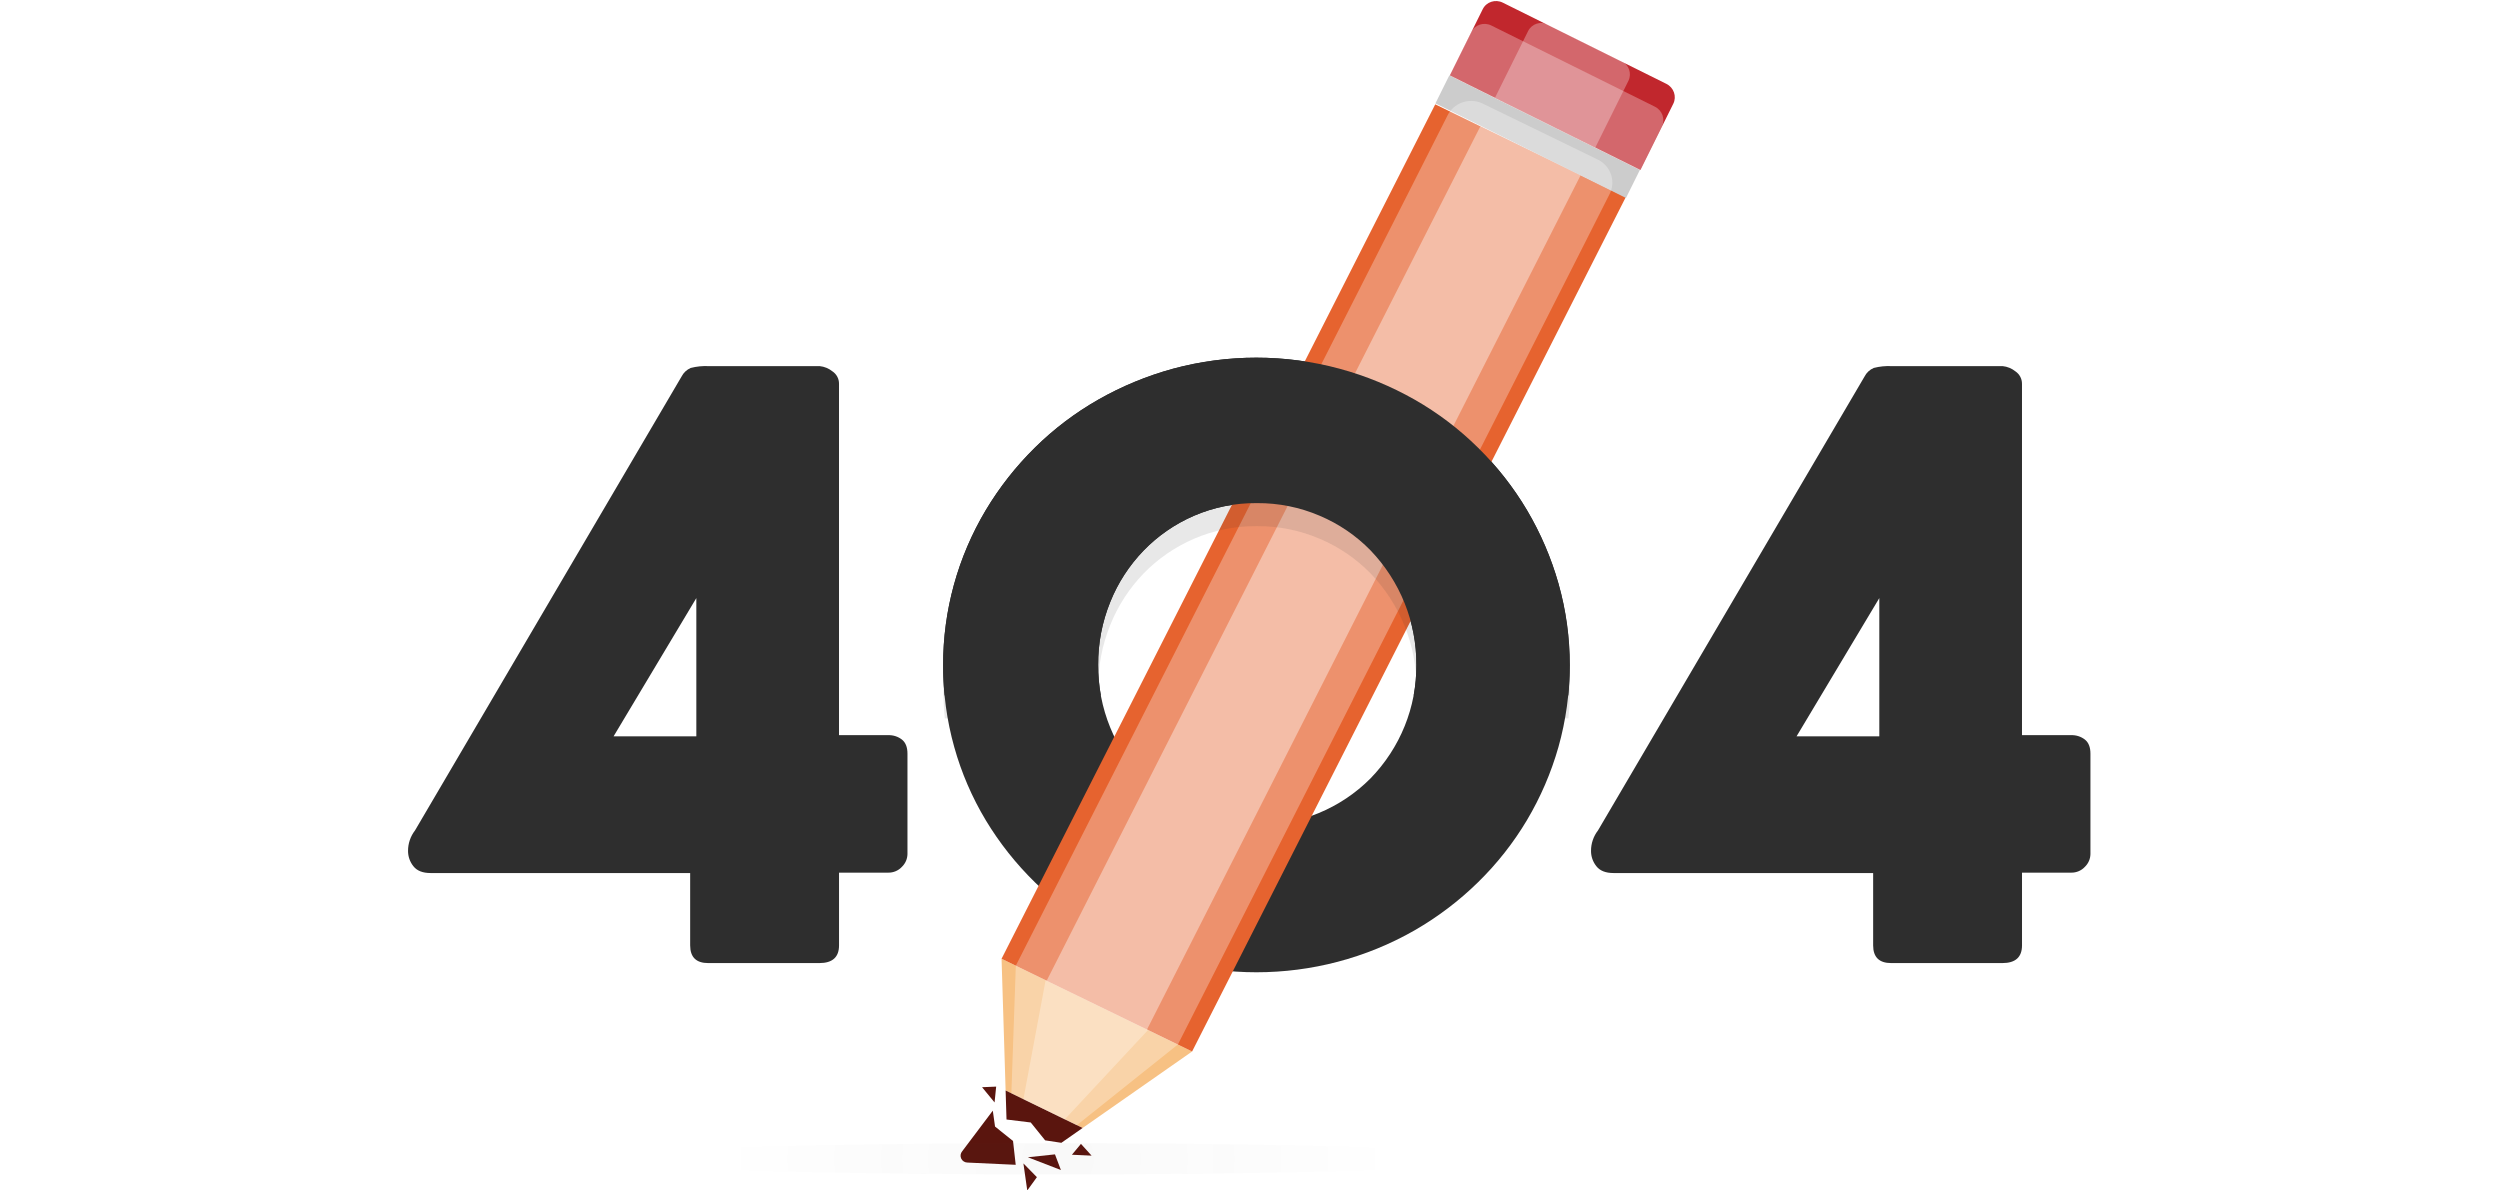 <?xml version="1.0" encoding="UTF-8"?>
<svg width="525px" height="250px" viewBox="0 0 525 371" version="1.1" xmlns="http://www.w3.org/2000/svg" xmlns:xlink="http://www.w3.org/1999/xlink">
    <!-- Generator: Sketch 51 (57462) - http://www.bohemiancoding.com/sketch -->
    <title>Group</title>
    <desc>Created with Sketch.</desc>
    <defs>
        <radialGradient cx="50.445%" cy="49.984%" fx="50.445%" fy="49.984%" r="1076.902%" gradientTransform="translate(0.504,0.5),scale(0.033,1),translate(-0.504,-0.5)" id="radialGradient-1">
            <stop stop-color="#333333" offset="0%"></stop>
            <stop stop-color="#000000" stop-opacity="0" offset="100%"></stop>
        </radialGradient>
        <filter x="-1.7%" y="-51.6%" width="103.4%" height="203.1%" filterUnits="objectBoundingBox" id="filter-2">
            <feGaussianBlur stdDeviation="1.674" in="SourceGraphic"></feGaussianBlur>
        </filter>
    </defs>
    <g id="404" stroke="none" stroke-width="1" fill="none" fill-rule="evenodd">
        <g id="web_404-page" transform="translate(-153, -201)" fill-rule="nonzero">
            <g id="Group" transform="translate(153, 199)">
                <path d="M7.143,274.075 C4.675,274.075 2.886,273.365 1.777,271.946 C0.69,270.587 0.103,268.908 0.113,267.182 C0.103,264.877 0.866,262.633 2.284,260.795 L85.346,119.353 C85.951,118.154 86.967,117.201 88.216,116.661 C90.032,116.198 91.909,116.009 93.782,116.098 L128.411,116.098 C129.866,116.251 131.243,116.818 132.372,117.73 C133.674,118.606 134.443,120.064 134.419,121.613 L134.419,231.104 L149.753,231.104 C151.3,231.052 152.815,231.541 154.03,232.482 C155.178,233.401 155.752,234.861 155.752,236.862 L155.752,268.185 C155.724,269.671 155.106,271.087 154.03,272.133 C152.94,273.317 151.38,273.981 149.753,273.952 L134.427,273.952 L134.427,296.62 C134.427,300.297 132.38,302.135 128.287,302.135 L93.658,302.135 C89.914,302.135 88.039,300.297 88.033,296.62 L88.033,274.075 L7.143,274.075 Z M89.955,231.479 L89.955,188.386 L64.162,231.479 L89.955,231.479 Z" id="Shape" fill="#2e2e2e"></path>
                <path d="M166.876,209.308 C166.833,192.312 171.43,175.613 180.189,160.945 C184.421,153.872 189.545,147.35 195.44,141.532 C201.324,135.714 207.962,130.679 215.184,126.556 C222.501,122.387 230.329,119.147 238.48,116.914 C255.477,112.314 273.427,112.314 290.424,116.914 C298.607,119.138 306.467,122.378 313.812,126.556 C321.043,130.677 327.689,135.712 333.581,141.532 C339.471,147.342 344.579,153.866 348.782,160.945 C353.043,168.148 356.351,175.853 358.625,183.875 C363.307,200.539 363.307,218.134 358.625,234.799 C356.354,242.793 353.046,250.469 348.782,257.638 C344.58,264.681 339.471,271.164 333.581,276.93 C327.675,282.723 321.041,287.756 313.837,291.906 C283.364,309.365 245.657,309.365 215.184,291.906 C200.744,283.574 188.698,271.786 180.172,257.646 C175.875,250.494 172.565,242.813 170.329,234.807 C168.007,226.5 166.845,217.922 166.876,209.308 Z M215.184,209.178 C215.129,215.881 216.409,222.531 218.953,228.754 C221.356,234.644 224.892,240.025 229.37,244.603 C238.659,253.94 251.398,259.205 264.702,259.205 C278.005,259.205 290.745,253.94 300.034,244.603 C309.32,235.067 314.453,222.361 314.345,209.178 C314.412,195.939 309.289,183.181 300.034,173.54 C295.55,168.95 290.175,165.287 284.225,162.764 C278.044,160.113 271.362,158.768 264.614,158.816 C257.873,158.746 251.193,160.083 245.02,162.74 C239.131,165.288 233.813,168.949 229.37,173.515 C224.878,178.155 221.341,183.6 218.953,189.552 C216.417,195.794 215.137,202.459 215.184,209.178 Z" id="Shape" fill="#2e2e2e"></path>
                <path d="M375.806,274.075 C373.333,274.075 371.544,273.365 370.44,271.946 C369.353,270.587 368.766,268.908 368.776,267.182 C368.766,264.877 369.529,262.633 370.947,260.795 L454.009,119.353 C454.616,118.152 455.635,117.199 456.888,116.661 C458.7,116.198 460.574,116.008 462.446,116.098 L497.074,116.098 C498.529,116.251 499.906,116.818 501.035,117.73 C502.334,118.609 503.101,120.065 503.082,121.613 L503.082,231.104 L518.416,231.104 C519.963,231.052 521.478,231.541 522.693,232.482 C523.841,233.401 524.415,234.861 524.415,236.862 L524.415,268.185 C524.387,269.671 523.769,271.087 522.693,272.133 C521.603,273.317 520.043,273.981 518.416,273.952 L503.09,273.952 L503.09,296.62 C503.09,300.297 501.043,302.135 496.95,302.135 L462.321,302.135 C458.577,302.135 456.702,300.297 456.696,296.62 L456.696,274.075 L375.806,274.075 Z M458.618,231.479 L458.618,188.386 L432.825,231.479 L458.618,231.479 Z" id="Shape" fill="#2e2e2e"></path>
                <polygon id="Shape" fill="#F7C183" points="210.334 353.522 244.456 329.687 185.074 300.787 186.339 341.841"></polygon>
                <polygon id="Shape" fill="#E6632F" points="185.074 300.787 244.456 329.687 379.619 63.419 320.229 34.519"></polygon>
                <polygon id="Shape" fill="#FFFFFF" opacity="0.4" style="mix-blend-mode: overlay;" points="199.135 307.631 230.395 322.843 365.549 56.575 334.298 41.362"></polygon>
                <rect id="Rectangle-path" fill="#CCCCCC" transform="translate(352.144, 44.592) rotate(-153.6) translate(-352.144, -44.592) " x="318.996" y="39.718" width="66.296" height="9.748"></rect>
                <path d="M327.476,14.036 L393.772,14.036 L393.772,37.063 C393.772,39.604 391.671,41.664 389.079,41.664 L332.169,41.664 C329.577,41.664 327.476,39.604 327.476,37.063 L327.476,14.036 Z" id="Shape" fill="#C1272D" transform="translate(360.624, 27.85) rotate(-153.6) translate(-360.624, -27.85) "></path>
                <path d="M325.675,21.571 L391.971,21.571 L391.971,36.645 C391.971,39.186 389.87,41.246 387.278,41.246 L330.359,41.246 C327.767,41.246 325.666,39.186 325.666,36.645 L325.666,21.571 L325.675,21.571 Z" id="Shape" fill="#FFFFFF" opacity="0.3" style="mix-blend-mode: overlay;" transform="translate(358.819, 31.409) rotate(-153.6) translate(-358.819, -31.409) "></path>
                <path d="M343.212,13.871 L378.107,13.871 L378.107,37.07 C378.107,39.61 376.006,41.67 373.415,41.67 L347.905,41.67 C345.313,41.67 343.212,39.61 343.212,37.07 L343.212,13.871 Z" id="Shape" fill="#FFFFFF" opacity="0.3" style="mix-blend-mode: overlay;" transform="translate(360.66, 27.771) rotate(-153.6) translate(-360.66, -27.771) "></path>
                <path d="M371.082,51.836 L334.831,34.192 C330.749,32.351 325.918,34.086 324.014,38.075 L316.526,52.872 L312.574,60.686 L189.517,302.948 L240.004,327.542 L363.02,85.28 L366.98,77.465 L374.468,62.66 C375.485,60.785 375.699,58.59 375.063,56.56 C374.428,54.53 372.996,52.83 371.082,51.836 Z" id="Shape" fill="#FFFFFF" opacity="0.3" style="mix-blend-mode: overlay;"></path>
                <path d="M182.345,348.122 L183.044,353.081 L188.652,357.576 L189.484,364.999 L174.507,364.305 C173.655,364.314 172.875,363.836 172.509,363.082 C172.143,362.327 172.257,361.432 172.802,360.79 L182.345,348.122 Z" id="Shape" fill="#5A150E"></path>
                <polygon id="Shape" fill="#5A150E" points="186.622 350.887 186.622 350.887 194.168 351.809 198.661 357.38 203.711 358.147 210.334 353.522 186.339 341.841"></polygon>
                <polygon id="Shape" fill="#FFFFFF" opacity="0.3" style="mix-blend-mode: overlay;" points="204.785 350.822 230.719 322.998 198.811 307.476 191.888 344.549"></polygon>
                <polygon id="Shape" fill="#FFFFFF" opacity="0.3" style="mix-blend-mode: overlay;" points="208.537 352.649 240.004 327.517 189.525 302.957 188.136 342.722"></polygon>
                <polygon id="Shape" fill="#5A150E" transform="translate(198.411, 364.485) rotate(-4) translate(-198.411, -364.485) " points="201.904 361.985 203.411 366.985 193.411 362.297"></polygon>
                <polygon id="Shape" fill="#5A150E" transform="translate(182.144, 342.581) rotate(-27) translate(-182.144, -342.581) " points="184.144 341.412 181.46 345.581 180.144 339.581"></polygon>
                <polygon id="Shape" fill="#5A150E" transform="translate(210.415, 360.708) rotate(-75) translate(-210.415, -360.708) " points="208.415 357.708 212.415 359.556 209.731 363.708"></polygon>
                <polygon id="Shape" fill="#5A150E" transform="translate(193.5, 369) rotate(12) translate(-193.5, -369) " points="191 365 196 368.318 193.926 373"></polygon>
                <path d="M216.024,225.867 C215.462,222.713 215.183,219.517 215.192,216.315 C215.155,209.613 216.434,202.966 218.961,196.738 C221.349,190.783 224.883,185.333 229.37,180.685 C233.815,176.122 239.133,172.461 245.02,169.91 C251.201,167.248 257.889,165.905 264.639,165.97 C271.386,165.922 278.067,167.265 284.25,169.91 C290.198,172.435 295.573,176.098 300.059,180.685 C309.316,190.328 314.439,203.09 314.37,216.331 C314.383,219.533 314.104,222.73 313.538,225.883 L361.729,225.883 C362.028,222.784 362.181,219.64 362.186,216.454 C362.209,207.858 361.027,199.301 358.675,191.02 C356.4,183.001 353.093,175.299 348.832,168.099 C344.627,161.018 339.519,154.492 333.631,148.677 C327.745,142.864 321.107,137.832 313.887,133.709 C306.54,129.532 298.681,126.29 290.499,124.06 C273.501,119.47 255.553,119.47 238.555,124.06 C230.405,126.299 222.577,129.542 215.258,133.709 C208.039,137.832 201.401,142.864 195.514,148.677 C189.616,154.499 184.486,161.024 180.247,168.099 C171.487,182.764 166.89,199.46 166.934,216.454 C166.934,219.646 167.087,222.789 167.392,225.883 L216.024,225.867 Z" id="Shape" fill="#2e2e2e" opacity="0.112" style="mix-blend-mode: multiply;"></path>
                <path d="M216.024,218.729 C215.461,215.576 215.182,212.379 215.192,209.178 C215.152,202.475 216.432,195.828 218.961,189.601 C221.35,183.649 224.887,178.204 229.378,173.564 C233.814,168.982 239.13,165.303 245.02,162.74 C251.199,160.071 257.888,158.726 264.639,158.792 C271.387,158.743 278.069,160.088 284.25,162.74 C290.2,165.262 295.575,168.926 300.059,173.515 C309.31,183.166 314.425,195.934 314.345,209.178 C314.358,212.38 314.08,215.576 313.513,218.729 L361.704,218.729 C362.003,215.641 362.156,212.5 362.161,209.308 C362.185,200.713 361.004,192.155 358.65,183.875 C356.375,175.853 353.068,168.148 348.807,160.945 C344.597,153.864 339.48,147.34 333.581,141.532 C327.697,135.714 321.059,130.679 313.837,126.556 C306.492,122.378 298.632,119.138 290.449,116.914 C273.452,112.314 255.502,112.314 238.505,116.914 C230.354,119.147 222.526,122.387 215.209,126.556 C207.978,130.677 201.331,135.712 195.44,141.532 C189.539,147.349 184.409,153.871 180.172,160.945 C171.413,175.613 166.817,192.312 166.859,209.308 C166.859,212.5 167.012,215.641 167.317,218.729 L216.024,218.729 Z" id="Shape" fill="#2e2e2e"></path>
                <ellipse id="Oval" fill="url(#radialGradient-1)" opacity="0.169" style="mix-blend-mode: multiply;" filter="url(#filter-2)" cx="201.448" cy="363.13" rx="147.726" ry="4.87"></ellipse>
            </g>
        </g>
    </g>
</svg>